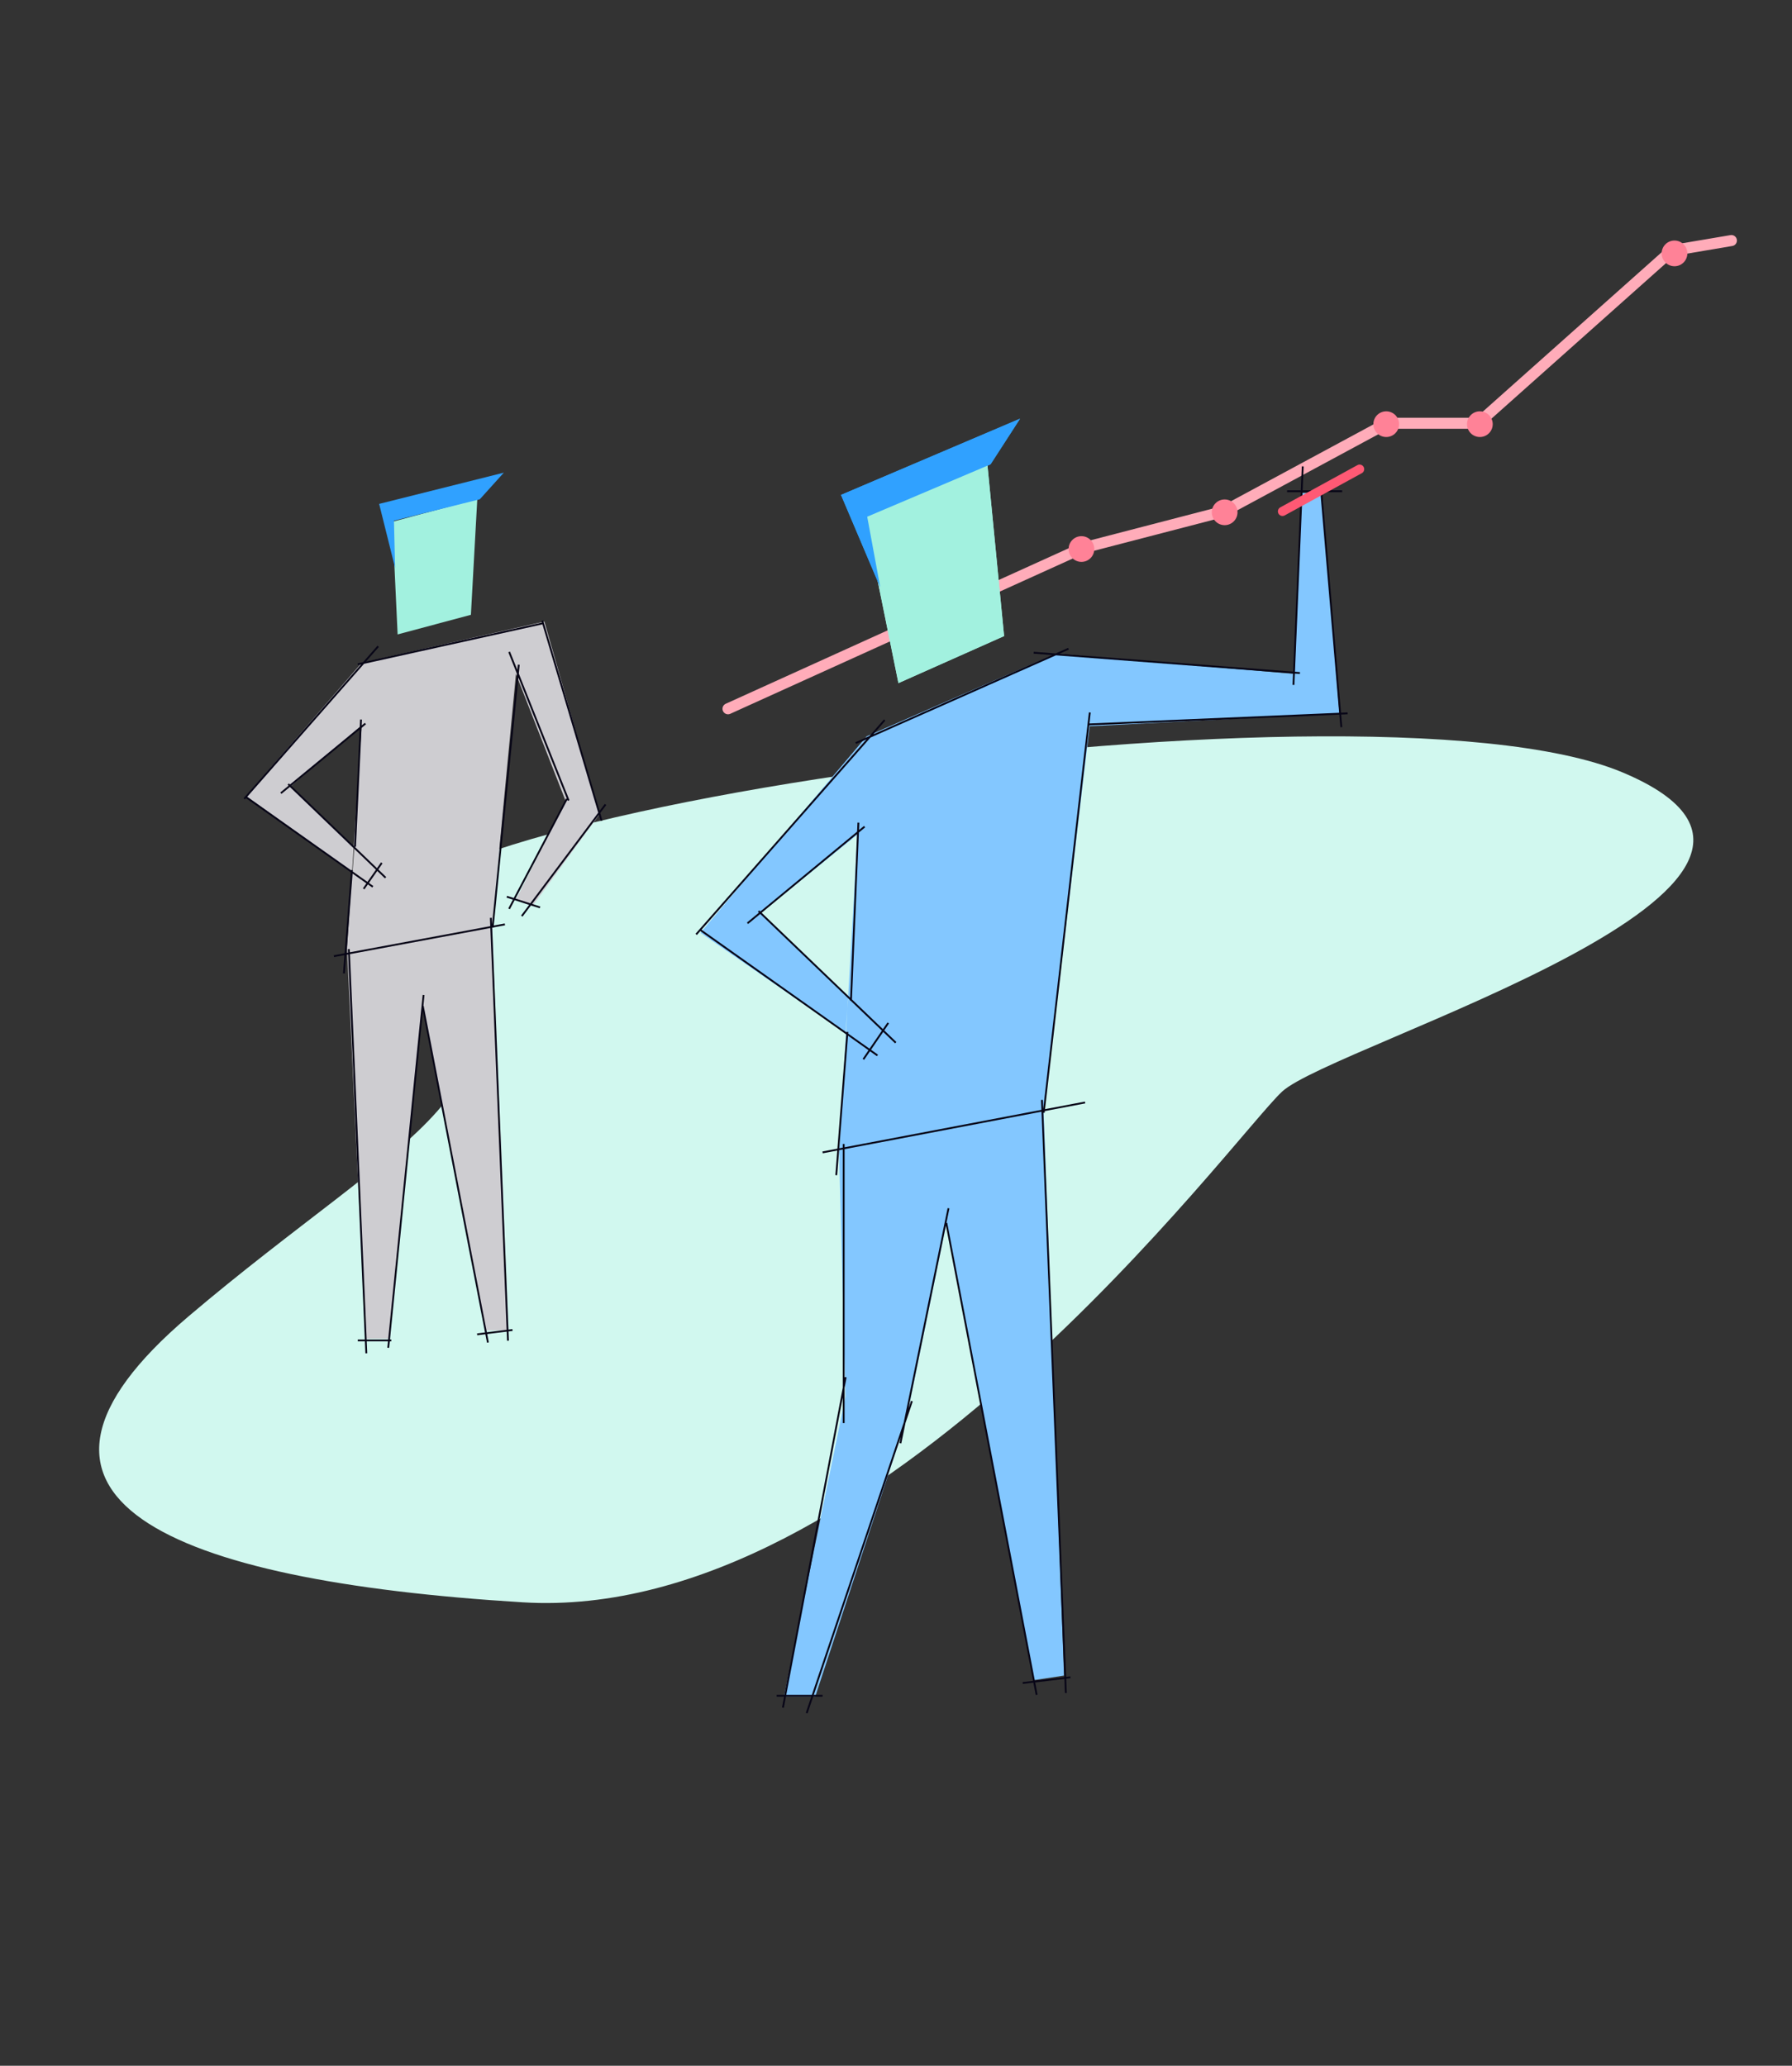 <svg xmlns="http://www.w3.org/2000/svg" width="976" height="1125" viewBox="0 0 976 1125">
    <rect x="0" y="0" width="976" height="1125" fill="#333333" stroke="none"/>
    <g fill="none" fill-rule="evenodd">
        <path fill="#D1F8EF" d="M883.717 420.648c143.5 60.285-158 148.1-185.5 173.886-27.5 25.787-220 289.927-413.5 278.08-193.5-11.849-298.5-56.801-182-155.767 116.5-98.965 207.5-133.115 113-198.976-94.5-65.861 524.5-157.509 668-97.223z"/>
        <path fill="#83C7FF" d="M720 268.5l9.5 120-136 7-25 211 11 306L563 915l-47.5-249-22 107.5L444 924h-17l33.5-163.5L457 628l10-173.5-52.5 42.5 47.5 46.5-1.5 19-79-54.5L472 401l103-45 130 11 4-98.5z"/>
        <path fill="#CECDD1" d="M281 490l27-54-27-69-13 137 9 220.5h-12.5l-34.5-177L212 729h-13l-10-212.5 8-121.5-39 33.5 35 33-1 13.5-58-41.5 63-72.5 99.5-22.5 30 105-36.5 50z"/>
        <g transform="translate(379 131)">
            <path stroke="#FFACB9" stroke-linecap="round" stroke-linejoin="round" stroke-width="6" d="M17.5 255l193-87.5 77-20 89-48H426l105.5-94L564 0"/>
            <circle cx="210" cy="168" r="7" fill="#FF8297"/>
            <circle cx="288" cy="148" r="7" fill="#FF8297"/>
            <circle cx="376" cy="100" r="7" fill="#FF8297"/>
            <circle cx="427" cy="100" r="7" fill="#FF8297"/>
            <circle cx="533" cy="7" r="7" fill="#FF8297"/>
            <path stroke="#080617" stroke-linecap="square" d="M87.5 273.5l115-51M44.5 792.5h24M178.5 785.5l25-3M184.5 224.5l144 11M214.5 263.5l140-6M325.5 241.5l5-118M351.5 264.5l-11-129M322.5 136.52h29M102.5 261.5l-102 116M91.5 319.5l-63 52M108.5 436.5l-74-71M98.5 443.5l-96-68M91.5 445.5l13-19M214.5 257.5l-25 217M136.5 535.5l49 256M188.5 468.5l13 322M137.5 527.5l-26 127M60.5 801.5l57-169M69.5 496.5l142-27M47.5 798.5l34-179M82.5 431.5l-6 77M88.5 317.5l-4 96M80.5 492.5v151"/>
            <path stroke="#FF5974" stroke-linecap="round" stroke-width="5" d="M319.5 147.5l42-23"/>
        </g>
        <path fill="#A2F1DF" d="M537.677 251.977l-66.69 29.692 18.336 90.354 57.554-25.625z"/>
        <path fill="#30A1FF" d="M479.439 319.926l-7.122-38.53 67.175-28.515L555.578 228l-97.532 41.528z"/>
        <g stroke="#080617" stroke-linecap="square">
            <path d="M195.358 361.644L295.5 339.5M195.36 730h17.28M260.365 726.625l18.27-2.25M295.5 338.5l32 108M277.5 355.5l32 80M284.5 498.5l45-60M308.5 435.5l-31 59M276.5 488.5l17.15 5.513M205.646 352.355l-72.292 82.29M198.64 394.358l-45.28 37.284M209.647 477.646l-52.294-50.292M202.644 482.645l-68.288-48.29M198.357 483.65l9.286-13.3M282.5 362.5l-14.135 142.144M230.36 548.356l35.28 182.288M267.357 500.356l9.286 229.288M230.648 542.355L211.5 733.5M182.357 520.643L274.5 503.5M191.643 474.359l-4.286 55.282M196.6 392.356l-3.2 68.288M190 517.355l9.5 219.145"/>
        </g>
        <path fill="#A2F1DF" d="M537.677 251.977l-66.69 29.692 18.336 90.354 57.554-25.625z"/>
        <path fill="#30A1FF" d="M479.439 319.926l-7.122-38.53 67.175-28.515L555.578 228l-97.532 41.528z"/>
        <g>
            <path fill="#A2F1DF" d="M259.955 271.762l-46.25 12.393 2.858 61.35 39.914-10.694z"/>
            <path fill="#30A1FF" d="M215.19 309.278l-.626-25.71 46.758-11.658 13.079-14.498-67.902 17.01z"/>
        </g>
    </g>
</svg>
